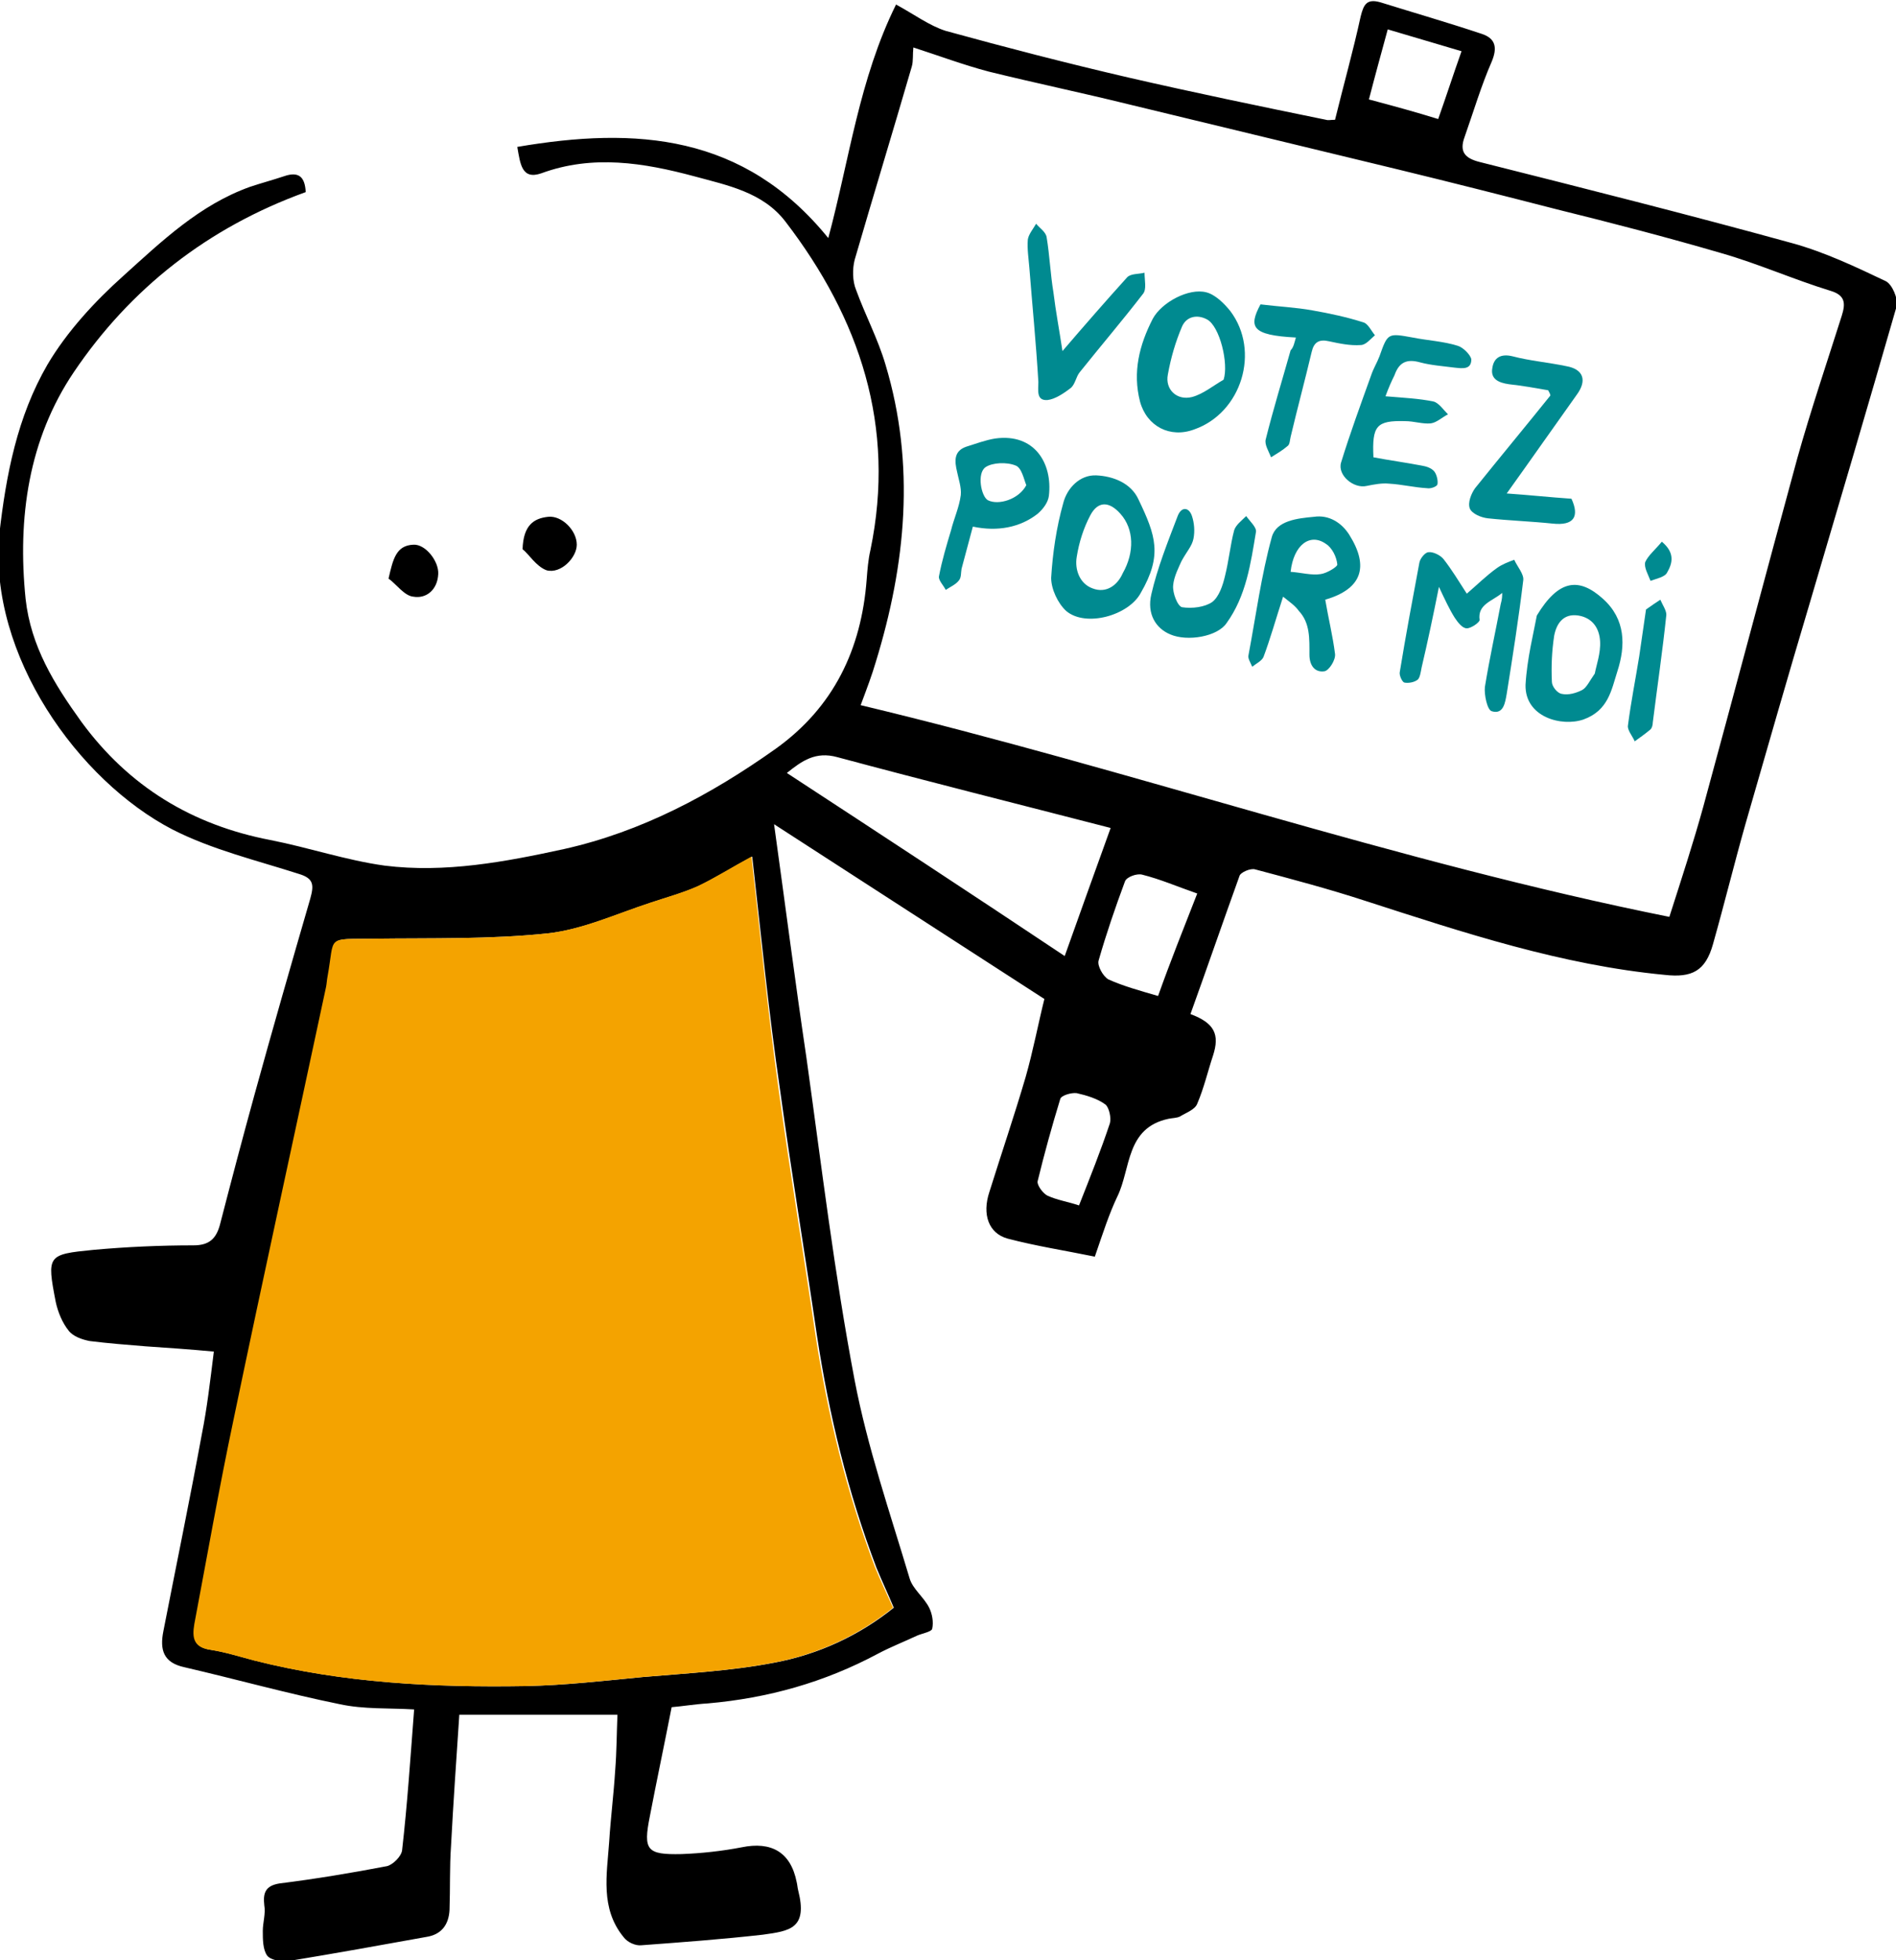 <?xml version="1.0" encoding="utf-8"?>
<!-- Generator: Adobe Illustrator 19.1.0, SVG Export Plug-In . SVG Version: 6.00 Build 0)  -->
<svg version="1.1" id="Calque_1" xmlns="http://www.w3.org/2000/svg" xmlns:xlink="http://www.w3.org/1999/xlink" x="0px" y="0px"
	 viewBox="0 0 251.8 260.2" style="enable-background:new 0 0 251.8 260.2;" xml:space="preserve">
<style type="text/css">
	.st0{fill:#F4A300;}
	.st1{fill:#C0C0C0;}
	.st2{fill:#008A90;}
	.st3{fill:#6DA3C3;}
	.st4{fill:none;stroke:#F8AD3B;stroke-width:3;stroke-miterlimit:10;}
	.st5{fill:#F8AD3B;}
	.st6{fill:none;}
	.st7{fill:#E2F7EF;}
	.st8{fill:#FFFFFF;}
</style>
<g>
	<g>
		<path d="M69.4,72.9c0.1-3.2,1.5-4.1,3.4-4.3c1.8-0.2,3.8,1.8,3.8,3.7c0,1.7-2.1,3.9-4,3.4C71.2,75.2,70.2,73.5,69.4,72.9z"/>
		<path d="M51.6,76.8c0.6-2.6,1-4.4,3.3-4.5c1.6-0.1,3.4,2.2,3.3,3.9c-0.1,2.1-1.6,3.3-3.3,3C53.7,79.1,52.6,77.5,51.6,76.8z"/>
		<path d="M70.7,209.4c-2.7-1.7-5.4-3.4-8.2-5c-1.6-0.9-3.4-1.6-4.9-2.6c-0.8-0.5-1.5-1.6-1.8-2.5c-0.1-0.4,0.6-1.3,1.2-1.7
			c3.8-3,7.7-5.8,11.4-8.9c1.6-1.3,2.7-1.3,4.1-0.1c2.8,2.4,5.7,4.7,8.6,6.9c2.2,1.6,2.5,3.5,0.5,5.3c-2.7,2.5-5.4,4.9-8.1,7.2
			C72.8,208.5,71.9,208.7,70.7,209.4z M61.3,199.2c3.6,2.4,6.8,4.4,9.9,6.5c2.4-2.7,4.6-5.2,6.9-7.8c-2.5-1.8-5-3.7-7.6-5.5
			C67.6,194.6,64.7,196.7,61.3,199.2z"/>
		<g>
			<path d="M40.6,25.5c-13,4.7-23.3,12.8-30.8,23.9c-6,8.9-7.5,19.3-6.4,30.1c0.7,6.3,3.8,11.3,7.4,16.3
				c6.3,8.6,14.7,13.7,25.1,15.7c5.1,1,10.1,2.7,15.2,3.4c8,1,16-0.5,23.8-2.2c10.3-2.3,19.5-7.2,28.1-13.3
				c7.7-5.5,11.4-13.2,12.1-22.5c0.1-1.3,0.2-2.6,0.5-3.9c3.4-16.4-1.4-30.7-11.3-43.6c-3-3.9-7.7-4.8-12.1-6
				c-6.7-1.8-13.5-2.9-20.3-0.4c-2.6,0.9-2.8-1.2-3.2-3.5c15.8-2.7,30.1-1.7,41.3,12.1c2.8-10.4,4.1-21.1,9-31
				c2.4,1.3,4.4,2.8,6.6,3.5c8,2.2,16.1,4.3,24.3,6.2c8.7,2,17.4,3.8,26.2,5.6c0.3,0.1,0.6,0,1.2,0c1.1-4.5,2.4-9.1,3.4-13.7
				c0.4-1.6,0.8-2.4,2.6-1.9c4.5,1.4,9,2.7,13.5,4.2c1.8,0.6,2.1,1.8,1.3,3.7c-1.4,3.2-2.4,6.6-3.6,10c-0.7,1.9,0,2.8,2,3.3
				c13.9,3.5,27.8,7,41.6,10.8c4.3,1.2,8.3,3.1,12.3,5c0.9,0.4,1.7,2.4,1.5,3.3c-3.8,13.2-7.7,26.4-11.6,39.6
				c-2.9,9.7-5.7,19.5-8.5,29.2c-1.5,5.3-2.8,10.6-4.3,15.9c-1,3.6-2.8,4.5-6.4,4.1c-13.7-1.3-26.7-5.6-39.7-9.8
				c-4.9-1.6-9.8-2.9-14.7-4.2c-0.6-0.2-2,0.4-2.1,0.9c-2.2,6.1-4.3,12.2-6.5,18.3c3.2,1.2,3.9,2.7,3,5.5c-0.7,2.1-1.2,4.3-2.1,6.4
				c-0.3,0.8-1.5,1.2-2.3,1.7c-0.4,0.2-1,0.2-1.5,0.3c-5.7,1.2-5,6.6-6.8,10.3c-1.1,2.3-1.9,4.8-3,8c-3.9-0.8-7.8-1.4-11.6-2.4
				c-2.5-0.7-3.4-3.2-2.4-6.2c1.6-5.1,3.3-10.1,4.8-15.2c1-3.5,1.7-7.2,2.5-10.4c-11.9-7.7-23.7-15.3-35.9-23.2
				c1.5,10.8,2.8,20.9,4.3,31c2,14.3,3.7,28.6,6.4,42.8c1.7,8.9,4.7,17.6,7.3,26.3c0.4,1.4,1.9,2.5,2.6,3.9c0.4,0.8,0.6,1.9,0.4,2.8
				c-0.1,0.4-1.3,0.6-2,0.9c-1.7,0.8-3.5,1.5-5.2,2.4c-7.1,3.8-14.6,5.9-22.6,6.6c-1.7,0.1-3.5,0.4-4.8,0.5c-1,5.1-2,9.8-2.9,14.5
				c-0.9,4.5-0.4,5.1,4.2,5c2.7-0.1,5.4-0.4,8-0.9c3.9-0.8,6.5,0.6,7.3,4.6c0.1,0.4,0.1,0.7,0.2,1.1c1.3,5.1-1.1,5.4-4.7,5.9
				c-5.3,0.6-10.7,1-16.1,1.4c-0.8,0.1-1.9-0.4-2.4-1.1c-3.1-3.8-2.2-8.3-1.9-12.6c0.2-3.2,0.6-6.3,0.8-9.5c0.2-2.5,0.2-5,0.3-7.4
				c-7,0-13.9,0-21,0c-0.4,6-0.8,11.7-1.1,17.4c-0.2,2.8-0.1,5.7-0.2,8.5c-0.1,2-1.1,3.3-3.1,3.6c-6.1,1.1-12.2,2.2-18.3,3.2
				c-0.9,0.1-2.3-0.1-2.8-0.7c-0.6-0.8-0.6-2.2-0.6-3.3c0-1.1,0.4-2.3,0.2-3.4c-0.2-1.7,0.2-2.6,2-2.9c4.8-0.6,9.6-1.4,14.3-2.3
				c0.8-0.2,1.9-1.3,2-2.1c0.7-6.1,1.1-12.2,1.6-18.7c-3.3-0.2-6.7,0-9.9-0.7c-6.9-1.4-13.7-3.3-20.6-4.9c-2.8-0.6-3.3-2.3-2.8-4.8
				c1.7-8.7,3.5-17.4,5.1-26.1c0.7-3.5,1.1-7,1.6-11c-3.2-0.3-6.2-0.5-9.1-0.7c-2.5-0.2-5-0.4-7.4-0.7c-1-0.2-2.2-0.6-2.8-1.4
				c-0.8-1-1.4-2.4-1.7-3.8c-1.2-6.2-1.1-6.3,5-6.9c4.4-0.4,8.9-0.6,13.3-0.6c2.1,0,3-0.9,3.5-2.7c1.5-5.8,3-11.5,4.6-17.3
				c2.4-8.7,4.9-17.4,7.4-26c0.5-1.8,0.5-2.7-1.5-3.3c-5.6-1.8-11.5-3.2-16.8-5.9c-12.5-6.5-24.4-23.1-23-39.1
				C0.8,63,2.3,55.3,6.3,48.4C8.9,44,12.6,40,16.4,36.6c5.1-4.6,10.1-9.4,16.8-11.8c1.5-0.5,3-0.9,4.5-1.4
				C39.7,22.7,40.5,23.5,40.6,25.5z M221.7,121.7c1.7-5.3,3.2-9.9,4.5-14.6c4.2-15.4,8.3-30.9,12.5-46.3c1.8-6.4,3.9-12.6,5.9-18.9
				c0.5-1.6,0.5-2.7-1.5-3.3c-4.9-1.5-9.6-3.6-14.5-5c-7.2-2.1-14.5-4-21.8-5.8c-7-1.8-14.1-3.6-21.1-5.3c-12-2.9-24-5.8-36-8.7
				c-6.1-1.5-12.3-2.8-18.4-4.3c-3.4-0.9-6.6-2.1-10-3.2c-0.1,0.9,0,1.8-0.2,2.5c-2.5,8.6-5.1,17.1-7.6,25.7c-0.3,1.2-0.3,2.8,0.2,4
				c1.2,3.3,2.9,6.5,3.9,9.9c4,13.3,2.7,26.5-1.3,39.5c-0.5,1.7-1.1,3.3-2,5.7C150.3,102.2,185.3,114.4,221.7,121.7z M99.9,113.7
				c-2.6,1.4-4.8,2.8-7.1,3.9c-2,0.9-4.2,1.5-6.3,2.2c-4.6,1.5-9.1,3.6-13.8,4.1c-7.6,0.8-15.4,0.6-23.1,0.7c-6.3,0.1-5-0.5-6,5
				c-0.1,0.5-0.1,0.9-0.2,1.4c-4.1,19.2-8.3,38.3-12.3,57.5c-1.9,9-3.5,18.1-5.2,27.1c-0.3,1.8-0.1,3.1,2.2,3.4
				c1.9,0.3,3.8,0.9,5.7,1.4c11.8,3,23.9,3.6,36,3.4c5.2-0.1,10.4-0.7,15.6-1.2c5.8-0.5,11.7-0.8,17.4-1.9
				c5.9-1.1,11.3-3.6,15.9-7.3c-0.8-1.9-1.6-3.6-2.3-5.3c-3.8-10-6.3-20.3-7.9-30.8c-1.6-10.9-3.4-21.7-4.9-32.6
				C102.1,134.5,101.1,124.3,99.9,113.7z M147.5,109.9c-12.4-3.2-24.4-6.2-36.3-9.4c-2.9-0.8-4.7,0.5-6.7,2.1
				c12.4,8.1,24.6,16.1,36.9,24.3C143.4,121.3,145.4,115.7,147.5,109.9z M159,118.6c-2.6-0.9-4.9-1.9-7.3-2.5
				c-0.7-0.2-2.1,0.3-2.3,0.9c-1.3,3.5-2.5,7-3.5,10.5c-0.2,0.7,0.6,2.1,1.3,2.5c2,0.9,4.2,1.5,6.6,2.2
				C155.4,127.7,157.2,123.2,159,118.6z M143.3,160c1.5-3.8,2.9-7.3,4.1-10.9c0.2-0.7-0.1-2.1-0.6-2.5c-1.1-0.8-2.5-1.2-3.8-1.5
				c-0.7-0.1-2.1,0.3-2.2,0.8c-1.1,3.6-2.1,7.2-3,10.9c-0.1,0.5,0.7,1.6,1.3,1.9C140.4,159.3,141.8,159.5,143.3,160z M181.8,13.2
				c3.4,0.9,6.3,1.7,9.2,2.6c1.1-3.1,2-5.9,3.1-9c-3.4-1-6.4-1.9-9.8-2.9C183.4,7.2,182.6,10.1,181.8,13.2z"/>
			<g>
				<g>
					<path class="st2" d="M170.4,79.2c-1,3.1-1.7,5.6-2.6,8c-0.2,0.5-1,0.9-1.5,1.3c-0.2-0.5-0.6-1.1-0.5-1.5
						c1-5.3,1.7-10.6,3.1-15.7c0.6-2.2,3.4-2.5,5.6-2.7c2-0.3,3.7,0.8,4.7,2.4c2.7,4.3,1.6,7.2-3.2,8.6c0.4,2.4,1,4.8,1.3,7.2
						c0.1,0.8-0.8,2.2-1.4,2.3c-1.3,0.2-2-0.8-2-2.2c0-2.1,0.1-4.2-1.4-5.8C172,80.4,171.4,80,170.4,79.2z M171.4,75.9
						c1.4,0.1,2.8,0.5,4,0.3c0.8-0.1,2.3-1,2.2-1.3c-0.1-1-0.7-2.2-1.5-2.7C174,70.7,171.8,72.3,171.4,75.9z"/>
					<path class="st2" d="M153.1,42.3c1.2-2.2,4.8-4.1,7.1-3.5c1.2,0.3,2.4,1.5,3.2,2.5c4,5.3,1.5,13.5-4.8,15.7
						c-3.2,1.2-6.3-0.4-7.2-3.7C150.4,49.4,151.3,45.8,153.1,42.3z M162.5,50.4c0.7-2.1-0.5-7.1-2.2-8c-1.3-0.7-2.7-0.4-3.3,0.9
						c-0.9,2.1-1.5,4.2-1.9,6.4c-0.4,2,1.2,3.5,3.2,3C159.8,52.3,161.1,51.2,162.5,50.4z"/>
					<path class="st2" d="M184,52.6c2.4,0.2,4.5,0.3,6.4,0.7c0.7,0.2,1.3,1.1,1.9,1.7c-0.8,0.4-1.5,1.1-2.3,1.2
						c-1.1,0.1-2.2-0.3-3.4-0.3c-3.8-0.1-4.4,0.6-4.2,4.8c2.1,0.4,4.3,0.7,6.4,1.1c0.6,0.1,1.3,0.3,1.7,0.8c0.3,0.4,0.5,1.2,0.4,1.7
						c-0.1,0.3-0.9,0.6-1.4,0.5c-1.7-0.1-3.3-0.5-5-0.6c-1-0.1-2,0.1-3,0.3c-1.7,0.4-3.9-1.4-3.4-3.1c1.2-3.9,2.6-7.7,4-11.6
						c0.3-0.9,0.8-1.7,1.1-2.5c1.1-3.1,1.1-3.1,4.4-2.5c2,0.4,4.1,0.5,6,1.1c0.7,0.2,1.7,1.2,1.8,1.8c0,1.4-1.2,1.2-2.2,1.1
						c-1.5-0.2-3.1-0.3-4.6-0.7c-1.8-0.5-2.8,0-3.4,1.7C184.8,50.6,184.4,51.5,184,52.6z"/>
					<path class="st2" d="M151.5,78.7c-1.6,3-7.3,4.6-9.9,2.4c-1.1-1-2-2.9-2-4.4c0.2-3.3,0.7-6.7,1.6-9.9c0.5-2,2.2-3.8,4.4-3.7
						c2.2,0.1,4.6,1,5.6,3.2C153.5,71.1,154.4,73.7,151.5,78.7z M149.1,76.1c1.6-2.8,1.5-5.9-0.3-7.9c-1.5-1.7-3-1.7-4,0.2
						c-0.9,1.7-1.5,3.6-1.8,5.5c-0.3,1.7,0.4,3.6,2.1,4.2C146.9,78.8,148.4,77.7,149.1,76.1z"/>
					<path class="st2" d="M205.6,51.8c-1.7-0.3-3.4-0.6-5.2-0.8c-1.4-0.2-2.5-0.7-2.2-2.2c0.2-1.3,1.1-1.9,2.7-1.5
						c2.3,0.6,4.7,0.8,7.1,1.3c2.3,0.4,2.8,1.9,1.4,3.8c-3,4.2-6,8.5-9.3,13.1c2.9,0.2,5.7,0.5,8.6,0.7c1.1,2.4,0.3,3.6-2.5,3.3
						c-2.9-0.3-5.8-0.4-8.6-0.7c-0.9-0.1-2.1-0.6-2.4-1.3c-0.3-0.8,0.2-2,0.7-2.7c3.3-4.1,6.7-8.2,10-12.3
						C205.9,52.3,205.7,52,205.6,51.8z"/>
					<path class="st2" d="M199.5,78.7c-1.3,1.1-3.3,1.5-3,3.6c0,0.3-1.1,1.1-1.7,1.1c-0.6,0-1.2-0.8-1.6-1.4
						c-0.7-1.1-1.3-2.4-2.1-4.1c-0.8,4-1.5,7.3-2.3,10.7c-0.1,0.5-0.2,1.3-0.5,1.6c-0.5,0.4-1.3,0.5-1.8,0.4c-0.3-0.1-0.7-1-0.6-1.4
						c0.8-4.9,1.7-9.7,2.6-14.5c0.1-0.6,0.8-1.4,1.2-1.4c0.6-0.1,1.6,0.4,2,0.9c1.1,1.4,2,2.9,3.1,4.6c1.4-1.2,2.6-2.4,4-3.4
						c0.7-0.5,1.5-0.8,2.3-1.1c0.4,0.9,1.3,1.9,1.2,2.7c-0.6,5-1.4,10.1-2.2,15.1c-0.2,1.1-0.4,2.8-2,2.3c-0.6-0.2-1-2.2-0.9-3.2
						c0.6-3.7,1.4-7.3,2.1-11C199.5,79.5,199.5,79.1,199.5,78.7z"/>
					<path class="st2" d="M204.1,81.7c2.9-4.8,5.6-5.1,8.8-2.2c3,2.7,3,6.2,1.9,9.6c-0.8,2.5-1.2,5.2-4.5,6.4
						c-2.9,1-7.8-0.3-7.7-4.6C202.8,87.4,203.7,83.9,204.1,81.7z M211.8,89.4c0.2-1.1,0.8-2.7,0.7-4.3c-0.1-1.7-1-3.1-2.9-3.4
						c-2-0.3-2.9,1.1-3.2,2.7c-0.3,2-0.4,4-0.3,6.1c0,0.6,0.7,1.5,1.3,1.6c0.9,0.2,1.9-0.1,2.7-0.5
						C210.7,91.3,211.1,90.4,211.8,89.4z"/>
					<path class="st2" d="M141.1,46.6c3-3.5,5.8-6.7,8.6-9.8c0.5-0.5,1.5-0.4,2.3-0.6c0,1,0.3,2.2-0.2,2.8
						c-2.7,3.5-5.6,6.9-8.4,10.4c-0.5,0.6-0.6,1.6-1.2,2.1c-0.9,0.7-2.1,1.5-3.1,1.6c-1.5,0.1-1.2-1.3-1.2-2.4
						c-0.3-5.1-0.8-10.1-1.2-15.2c-0.1-1.2-0.3-2.5-0.2-3.7c0.1-0.7,0.7-1.4,1.1-2.1c0.5,0.6,1.3,1.1,1.4,1.8
						c0.4,2.4,0.5,4.9,0.9,7.3C140.2,41.3,140.7,43.9,141.1,46.6z"/>
					<path class="st2" d="M129.2,69.9c-0.5,1.9-1,3.7-1.5,5.6c-0.1,0.5,0,1.2-0.4,1.6c-0.4,0.5-1.1,0.8-1.7,1.2
						c-0.3-0.6-1-1.3-0.9-1.8c0.4-2.1,1-4.1,1.6-6.1c0.4-1.6,1.1-3.1,1.3-4.7c0.1-1-0.3-2.1-0.5-3.1c-0.3-1.3-0.5-2.7,1.2-3.3
						c1.3-0.4,2.6-0.9,3.9-1.1c5.2-0.7,7.6,3.3,7.1,7.6c-0.1,0.9-0.8,1.8-1.5,2.4C135.5,70,132.5,70.6,129.2,69.9z M136.3,64.4
						c-0.3-0.7-0.6-2.3-1.4-2.6c-1.2-0.5-3.1-0.4-4,0.2c-1.2,0.8-0.6,3.9,0.3,4.4C132.6,67.1,135.3,66.3,136.3,64.4z"/>
					<path class="st2" d="M156.9,74.5c-0.3,0.7-1,2-1.1,3.2c-0.1,1,0.6,2.8,1.2,2.9c1.3,0.2,3,0,4-0.7c0.9-0.7,1.4-2.2,1.7-3.5
						c0.5-2,0.7-4.1,1.2-6c0.2-0.7,1-1.3,1.6-1.9c0.5,0.7,1.4,1.5,1.3,2.1c-0.7,4.2-1.3,8.5-3.9,12.1c-1.2,1.8-5.2,2.5-7.5,1.5
						c-1.9-0.8-3.1-2.7-2.5-5.3c0.8-3.5,2.2-7,3.5-10.4c0.5-1.3,1.5-1.2,1.9,0c0.3,0.9,0.4,2,0.2,3
						C158.3,72.5,157.6,73.2,156.9,74.5z"/>
					<path class="st2" d="M172.1,44.8c-5.9-0.3-6.3-1.4-4.7-4.4c2.4,0.3,4.7,0.4,6.9,0.8c2.3,0.4,4.6,0.9,6.8,1.6
						c0.6,0.2,1,1.1,1.5,1.7c-0.6,0.5-1.2,1.3-1.9,1.3c-1.4,0.1-2.8-0.2-4.2-0.5c-1.3-0.3-2,0.1-2.3,1.4c-0.9,3.8-1.9,7.5-2.8,11.3
						c-0.1,0.4-0.1,1-0.4,1.2c-0.7,0.6-1.4,1-2.2,1.5c-0.3-0.8-0.9-1.7-0.7-2.4c1-4,2.2-7.9,3.3-11.8
						C171.8,46.1,171.9,45.5,172.1,44.8z"/>
					<path class="st2" d="M218.6,80.9c0.7-0.5,1.3-0.9,1.9-1.3c0.3,0.7,0.8,1.4,0.8,2c-0.5,4.8-1.2,9.5-1.8,14.3
						c0,0.3-0.1,0.8-0.4,1c-0.6,0.5-1.3,1-2,1.5c-0.3-0.7-1-1.5-0.9-2.1c0.4-3.1,1-6.1,1.5-9.2C218,85,218.3,83,218.6,80.9z"/>
					<path class="st2" d="M220.7,71.9c1.8,1.5,1.4,2.9,0.7,4.1c-0.3,0.6-1.4,0.8-2.2,1.1c-0.3-0.8-0.9-1.8-0.7-2.5
						C218.9,73.7,219.9,72.9,220.7,71.9z"/>
				</g>
			</g>
		</g>
	</g>
	<path class="st0" d="M116.2,208c-3.8-10-6.3-20.3-7.9-30.8c-1.6-10.9-3.4-21.7-4.9-32.6c-1.4-10.1-2.4-20.3-3.6-30.9
		c-2.6,1.4-4.8,2.8-7.1,3.9c-2,0.9-4.2,1.5-6.3,2.2c-4.6,1.5-9.1,3.6-13.8,4.1c-7.6,0.8-15.4,0.6-23.1,0.7c-6.3,0.1-5-0.5-6,5
		c-0.1,0.5-0.1,0.9-0.2,1.4c-4.1,19.2-8.3,38.3-12.3,57.5c-1.9,9-3.5,18.1-5.2,27.1c-0.3,1.8-0.1,3.1,2.2,3.4
		c1.9,0.3,3.8,0.9,5.7,1.4c11.8,3,23.9,3.6,36,3.4c5.2-0.1,10.4-0.7,15.6-1.2c5.8-0.5,11.7-0.8,17.4-1.9c5.9-1.1,11.3-3.6,15.9-7.3
		C117.7,211.4,116.9,209.7,116.2,208z"/>
</g>
</svg>
